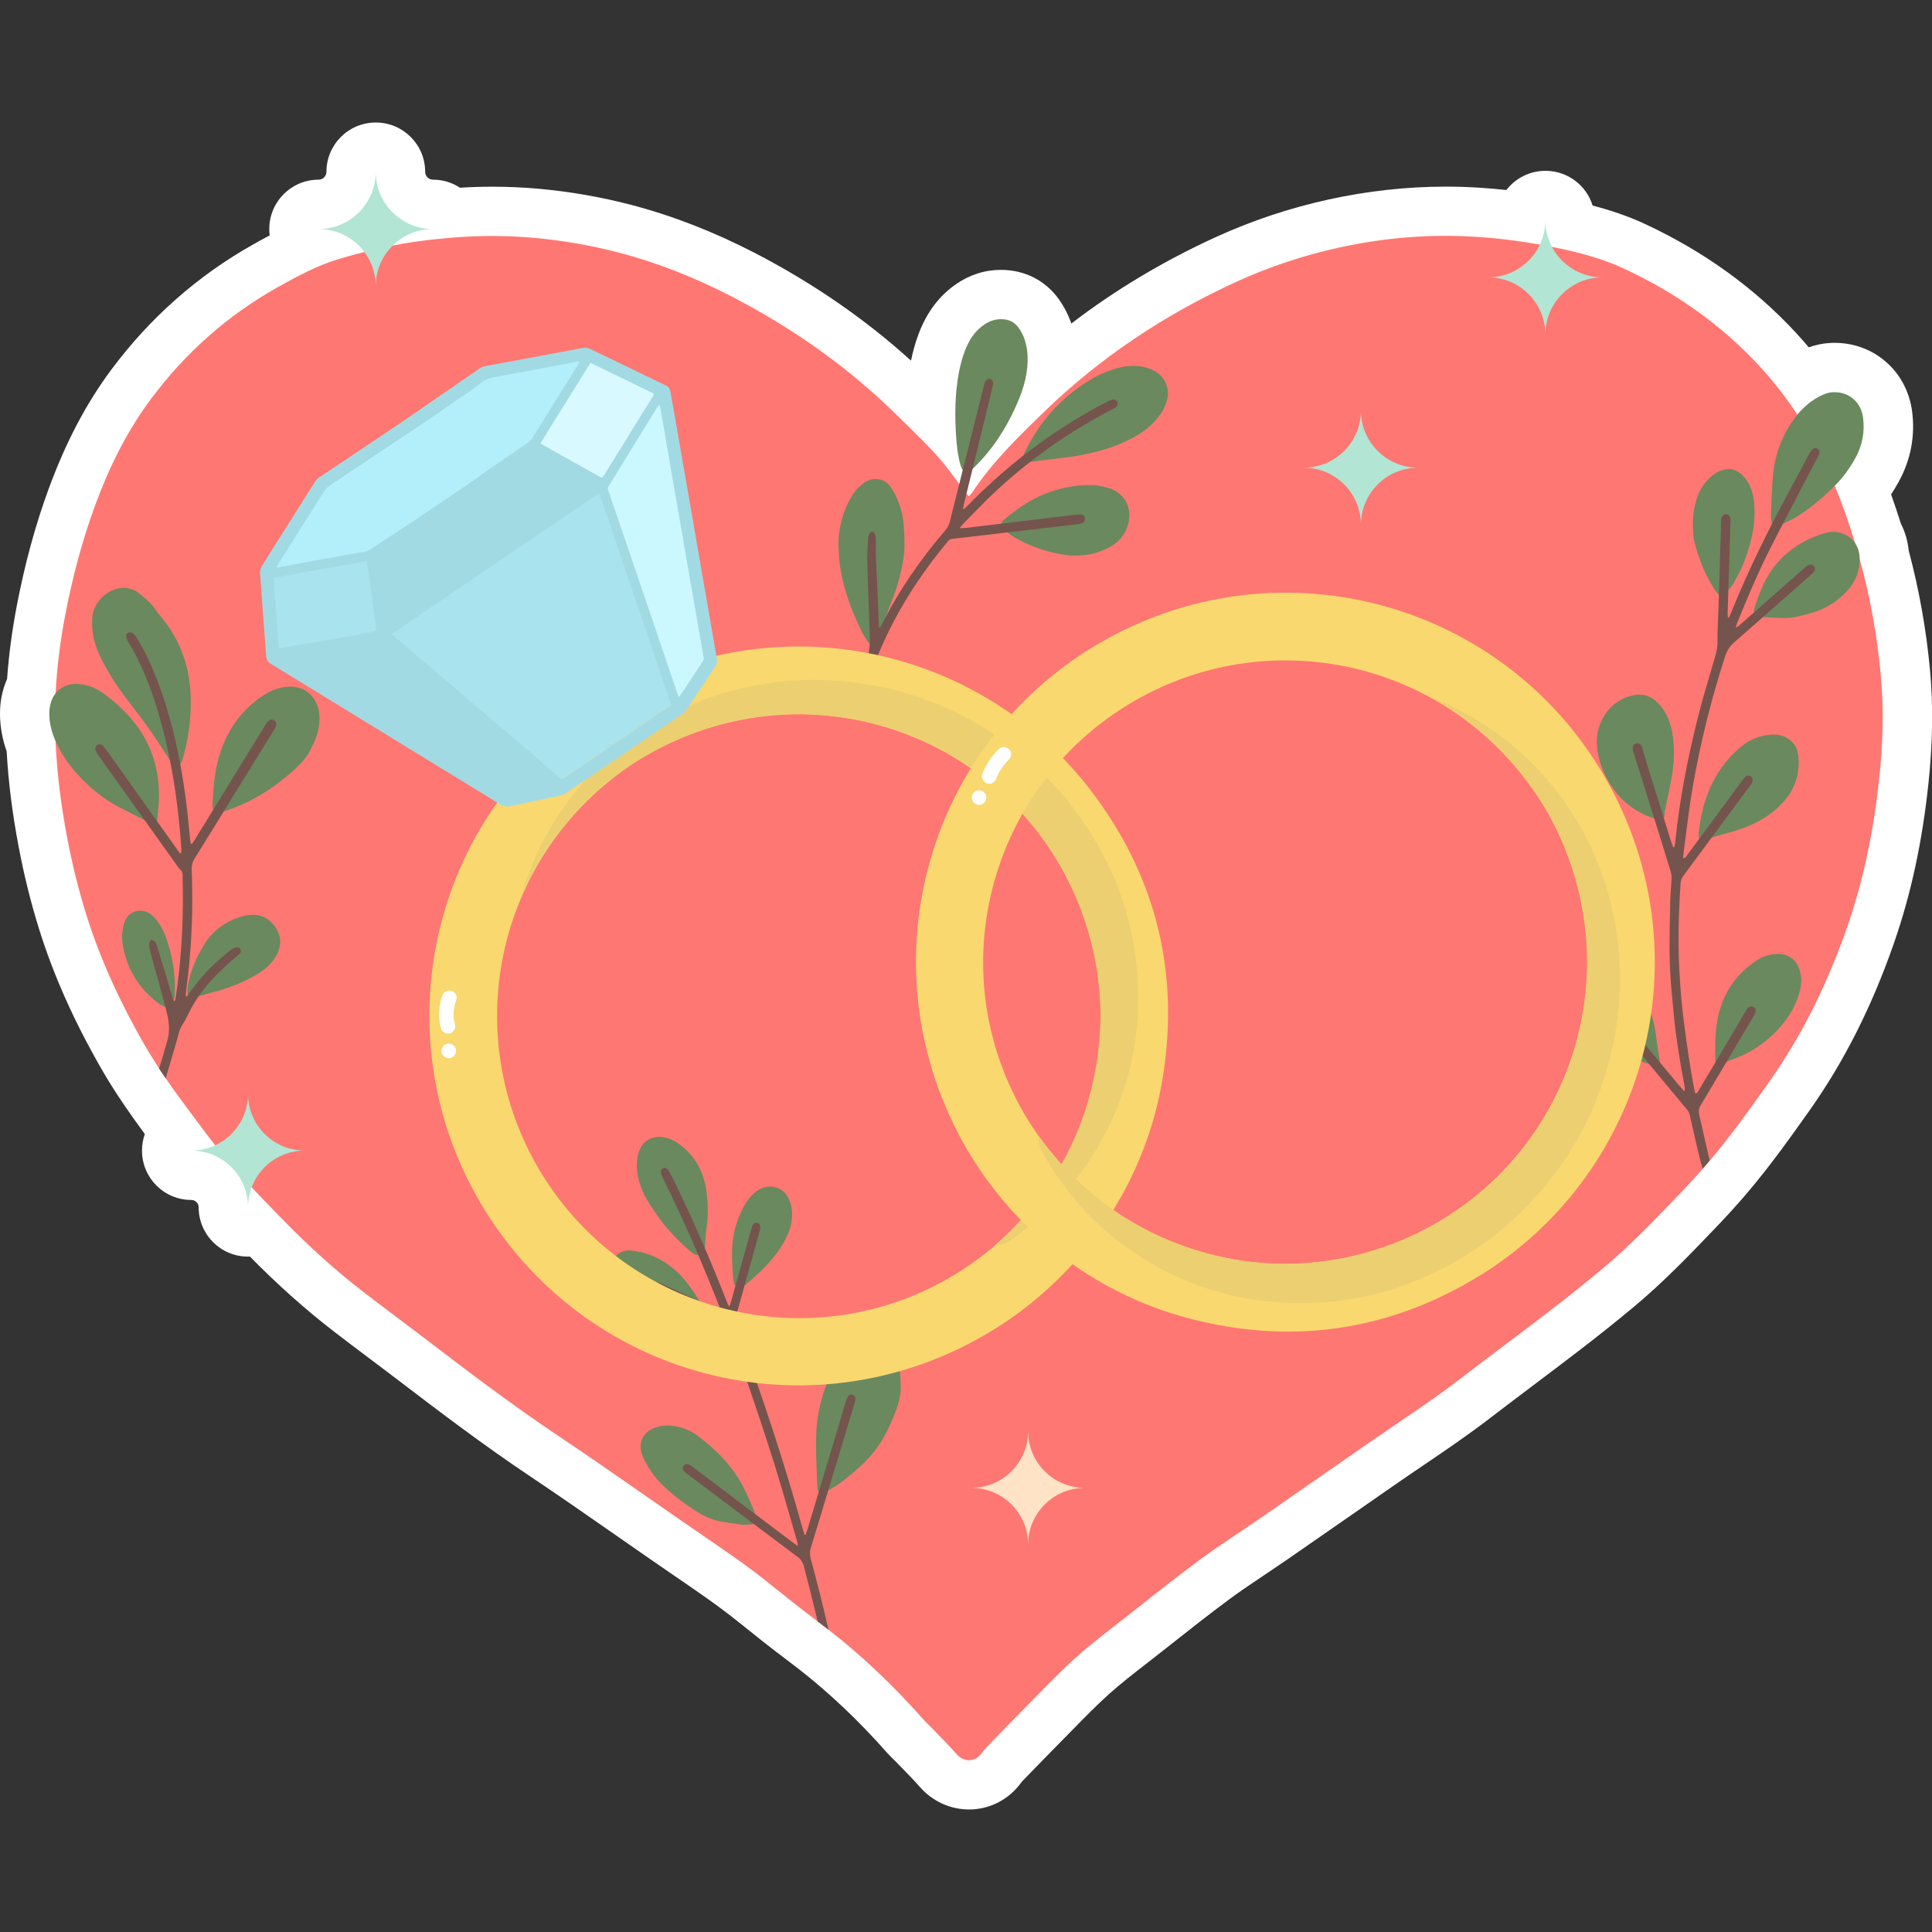 <svg id="Слой_1" enable-background="new 0 0 500 500" height="512" viewBox="0 0 500 500" width="512" xmlns="http://www.w3.org/2000/svg"><rect x="0" y="0" width="500" height="500" fill="#333333" stroke="none"/><g><path d="m250.78 468.29c-4.83 0-9.46-2.12-12.7-5.81-1.33-1.52-2.81-3.04-4.38-4.65-.63-.65-1.26-1.29-1.88-1.94-.07-.07-.26-.25-.41-.4-.49-.47-1.16-1.11-1.87-1.91-7.2-8.17-14.91-15.48-22.94-21.73-.01-.01-.02-.01-.03-.02-.69-.54-1.43-1.11-2.25-1.72 0 0-.29-.22-.41-.31-4.71-3.54-9.19-7.12-12.95-10.15-4.8-3.87-9.93-7.39-15.36-11.11l-1.54-1.05c-4.73-3.24-9.49-6.56-14.1-9.77-7.46-5.2-15.18-10.57-22.81-15.68-11.77-7.87-23.05-16.41-34.54-25.19-2.37-1.81-4.81-3.65-7.18-5.42-2.93-2.2-5.95-4.47-8.93-6.77-7.4-5.7-14.74-12.25-21.82-19.46-.16.01-.32.01-.48.01h-.03c-7.05 0-12.76-5.71-12.76-12.76 0-1.05-.85-1.9-1.9-1.9-7.05 0-12.76-5.71-12.76-12.76v-.03c0-1.5.26-2.93.73-4.27-1.74-2.36-3.47-4.77-5.15-7.23-.65-.95-1.26-1.86-1.85-2.77-1.61-2.45-3.04-4.78-4.39-7.14-7.02-12.27-12.21-23.92-15.89-35.63-2.15-6.85-3.95-14.05-5.34-21.41-1.66-8.7-2.69-16.86-3.14-24.87-1.11-3.14-1.68-6.31-1.72-9.46-.04-3.18.53-6.19 1.7-8.94.04-.1.08-.2.13-.29.44-6.13 1.27-12.45 2.49-18.83 2.1-11 4.81-20.96 8.29-30.45 4.4-11.99 9.69-22.05 16.17-30.76 10.04-13.5 22.46-24.45 36.92-32.55 1.33-.75 2.69-1.5 4.09-2.24-.07-.53-.1-1.08-.1-1.63v-.03c0-7.05 5.71-12.76 12.76-12.76 1.12 0 2.03-.91 2.03-2.03 0-7.05 5.71-12.76 12.76-12.76h.03c7.05 0 12.76 5.71 12.76 12.76 0 1.12.91 2.03 2.03 2.03 2.58 0 4.98.76 6.98 2.08 2.83-.17 5.65-.26 8.42-.26 3.96 0 7.94.18 11.82.52 8.16.73 16.28 2.14 24.14 4.2 10.58 2.77 21.27 6.92 31.78 12.35 15.04 7.77 28.66 17.15 40.57 27.94.45-2.21 1.08-4.57 1.99-6.98 2.09-5.52 5.33-9.83 9.65-12.8 3.57-2.46 7.49-3.71 11.63-3.71.83 0 1.68.05 2.51.16 5.01.62 9.41 3.21 12.37 7.3 1.43 1.97 2.55 4.12 3.34 6.43 11.34-8.69 23.84-16.17 37.35-22.35 9.31-4.26 19.15-7.54 29.24-9.75 10.08-2.21 20.28-3.33 30.34-3.33 2.95 0 5.94.1 8.89.29 2.22.14 4.48.34 6.77.59 2.33-3.02 5.99-4.97 10.1-4.97h.03c5.73 0 10.59 3.78 12.19 8.99 4.33 1.13 9.03 2.65 13.63 4.8 15.19 7.09 28.31 16.56 39.01 28.15 1.12 1.22 2.22 2.46 3.3 3.74 1.66-.59 3.66-1.07 5.96-1.15.23-.01.46-.01.69-.01 4.73 0 9.13 1.52 12.71 4.41 3.58 2.88 6.02 6.84 7.05 11.45.1.46.17.84.21 1.06l.01.06c.03.19.06.37.09.56.87 6.48-.29 12.68-3.46 18.44-.62 1.12-1.27 2.2-1.96 3.25.9 2.5 1.75 5.03 2.54 7.56 1.1 2.17 1.79 4.54 2.03 7.01 2.71 10.12 4.57 20.62 5.54 31.24.81 8.97.67 18.39-.42 28.81-1.6 15.23-4.53 28.83-8.97 41.57-5.73 16.46-12.9 30.64-21.91 43.36-4.67 6.59-9.97 14.06-15.9 21.04-.57.67-1.1 1.3-1.64 1.91-.13.15-.26.3-.39.45-1.97 2.24-3.62 4.05-5.19 5.68l-1.26 1.32c-6.52 6.81-13.27 13.85-20.92 20.23-4.42 3.69-9 7.35-14 11.19-3.89 2.99-7.85 5.98-11.69 8.87-3.78 2.85-7.69 5.8-11.48 8.71-5.75 4.43-11.7 8.46-17.45 12.36-2.39 1.62-4.86 3.29-7.24 4.95-3.18 2.21-6.35 4.42-9.53 6.62-5.97 4.15-12.14 8.45-18.24 12.66-1.96 1.35-3.93 2.67-5.83 3.95-3.27 2.19-6.37 4.26-9.33 6.45-5.09 3.76-10.22 7.82-15.19 11.74-1.1.86-2.19 1.73-3.29 2.59-1.02.81-2.05 1.61-3.08 2.41-3.49 2.71-6.79 5.28-9.79 7.99-3.15 2.85-6.19 5.95-9.4 9.24-1.15 1.18-2.34 2.4-3.54 3.6-2.88 2.91-5.81 5.93-8.64 8.86 0 0-.55.57-.56.58-.14.14-.52.63-.72.9-3.22 4.13-8 6.48-13.14 6.48z" fill="#fff"/><g><path d="m486.36 201.26c-1.39 13.21-3.97 26.18-8.33 38.71-4.97 14.26-11.5 27.8-20.27 40.17-4.88 6.88-9.77 13.75-15.23 20.19-.49.58-.98 1.15-1.48 1.72-.12.14-.24.28-.37.42-1.57 1.79-3.18 3.57-4.83 5.3-6.81 7.11-13.58 14.27-21.15 20.59-4.46 3.72-9 7.34-13.6 10.88-7.68 5.91-15.48 11.67-23.17 17.58-7.81 6.01-16.1 11.33-24.19 16.94-9.25 6.42-18.48 12.87-27.74 19.27-5.15 3.56-10.45 6.91-15.48 10.62-6.37 4.71-12.56 9.67-18.79 14.57-4.56 3.59-9.23 7.07-13.53 10.96-4.67 4.23-8.99 8.84-13.44 13.32-3.13 3.15-6.21 6.34-9.3 9.54-.59.61-1.12 1.29-1.64 1.96-1.61 2.07-4.46 2.01-6.16.07-2.12-2.42-4.42-4.69-6.65-7.02-.63-.65-1.32-1.24-1.92-1.92-7.52-8.54-15.69-16.36-24.66-23.35-.81-.64-1.63-1.26-2.46-1.88-.12-.09-.25-.18-.36-.28-4.28-3.21-8.47-6.54-12.63-9.9-5.67-4.57-11.69-8.64-17.69-12.75-12.37-8.48-24.58-17.19-37.04-25.53-11.64-7.79-22.78-16.23-33.89-24.72-5.33-4.08-10.75-8.06-16.06-12.16-7.49-5.77-14.49-12.12-21.08-18.89-6.52-6.69-13.09-13.33-18.73-20.81-3.94-5.22-7.92-10.41-11.6-15.8-.58-.85-1.15-1.7-1.72-2.56-1.39-2.12-2.73-4.27-3.99-6.48-6.03-10.54-11.15-21.51-14.79-33.12-2.06-6.55-3.7-13.21-4.98-19.96-1.59-8.34-2.67-16.73-3.04-25.2-.04-.92-.07-1.84-.1-2.76-.08-3.19-.04-6.37.12-9.54.34-6.75 1.19-13.45 2.46-20.12 1.85-9.69 4.34-19.19 7.73-28.45 3.6-9.81 8.18-19.14 14.43-27.54 8.91-11.98 19.86-21.72 32.92-29.04 5.07-2.84 10.19-5.6 15.78-7.27 4-1.2 8.08-2.19 12.16-3.09 5.57-1.23 11.24-1.93 16.93-2.41 7.11-.59 14.22-.61 21.33.03 7.46.67 14.81 1.94 22.05 3.83 10.15 2.65 19.83 6.53 29.14 11.34 15.9 8.22 30.36 18.41 43.1 31.02 4.38 4.33 8.92 8.51 12.73 13.37 1.52 1.95 2.94 3.98 4.42 5.96.32.43.69.82 1.15 1.37.44-.48.71-.71.9-.99 5.14-7.84 11.82-14.3 18.49-20.77 14.61-14.18 31.31-25.26 49.78-33.72 8.56-3.92 17.46-6.87 26.66-8.89 11.76-2.58 23.65-3.55 35.67-2.77 6.5.42 12.95 1.31 19.35 2.58 6.45 1.28 12.82 2.88 18.79 5.67 13.26 6.19 25.05 14.43 35.03 25.24 3.64 3.94 6.88 8.12 9.76 12.51 1.87 2.85 3.6 5.79 5.18 8.81.18.34.35.68.53 1.02 1.43 2.79 2.75 5.65 3.96 8.56.46 1.1.9 2.21 1.33 3.33 1.46 3.81 2.78 7.66 3.95 11.54.41 1.35.8 2.69 1.17 4.05 2.73 9.9 4.55 20.01 5.49 30.32.81 8.79.53 17.56-.4 26.33z" fill="#ff7772"/><g><g fill="#6a895e"><path d="m233.13 359.63c-.15 1.99-.64 3.88-1.37 5.72-1.58 4.01-3.37 7.91-6.26 11.19-.87.99-1.75 1.98-2.74 2.84-2.64 2.3-5.22 4.68-8.38 6.3-.28.14-.5.43-.71.69-.63.75-1.47.66-1.84-.26-.18-.45-.3-.95-.32-1.43-.13-3.12-.24-6.24-.32-9.37-.03-1.05.01-2.11.02-3.16.05-4.68.94-9.21 2.57-13.59 1.04-2.81 2.34-5.48 4.29-7.79 1.6-1.9 3.47-3.5 5.95-4.11 2.87-.7 5.56.29 6.94 2.7 1.09 1.89 1.72 3.94 1.96 6.09.17 1.4.15 2.79.21 4.18z"/><path d="m192.31 394.62c-2.07-.31-3.98-.54-5.86-.89-2.32-.43-4.44-1.42-6.41-2.7-3.29-2.14-6.43-4.47-9.16-7.31-1.63-1.69-2.95-3.62-4.04-5.69-.36-.69-.65-1.45-.85-2.2-.67-2.47.38-4.82 2.66-5.98 2.23-1.14 4.58-1.11 6.94-.58 2.01.45 3.83 1.4 5.44 2.65 4.68 3.64 8.79 7.8 11.48 13.17.95 1.88 1.75 3.83 2.6 5.76.12.27.21.58.19.87-.03.44.08.77.31 1.15.43.73.08 1.47-.77 1.59-.89.12-1.79.12-2.53.16z"/><path d="m182.7 318.78c-.07 1-.19 2.43-.25 3.86-.04.9-.3 1.55-1.23 1.94-.94.4-1.6.06-2.26-.5-3.44-2.95-6.6-6.16-9.14-9.94-1.22-1.81-2.51-3.57-3.39-5.59-1.21-2.77-1.93-5.63-1.5-8.67.13-.92.38-1.86.78-2.69 1.13-2.33 3.72-3.42 6.41-2.81 1.5.34 2.83 1.04 4.02 1.97 3.77 2.95 5.91 6.85 6.63 11.55.53 3.49.58 6.97-.07 10.88z"/><path d="m204.98 314.88c-.16 2.6-1.01 4.6-2.08 6.52-1.49 2.69-3.44 5.03-5.62 7.18-1.42 1.4-2.95 2.68-4.44 4.01-.17.15-.35.29-.54.41-.98.62-2.01.26-2.32-.84-.15-.54-.25-1.11-.28-1.67-.11-2.37-.32-4.74-.24-7.1.15-4.32 1.33-8.38 3.6-12.09.81-1.33 1.85-2.46 3.17-3.32 2.42-1.58 6.37-1.21 7.96 2.4.69 1.55.85 3.19.79 4.5z"/><path d="m176.51 339.31c-3.84-.36-7.58-1.16-11.2-2.51-1.97-.74-3.72-1.81-5.07-3.46-1.15-1.41-1.79-3.04-1.9-4.86-.17-3.02 2.14-5.14 4.9-4.85 4.43.45 8.23 2.22 11.56 5.13 2.53 2.21 4.32 5 6.15 7.76.14.22.26.46.34.71.25.77.03 1.36-.72 1.64-.73.27-1.5.45-2.27.54-.58.07-1.19-.06-1.79-.1z"/></g><path d="m209.83 400.61c-.31.99-.26 1.9.01 2.88 1.64 6.07 3.18 12.16 4.59 18.29-.81-.64-1.63-1.26-2.46-1.88-.12-.09-.25-.18-.36-.28-1.12-4.73-2.31-9.45-3.53-14.15-.29-1.11-.79-1.9-1.74-2.61-3.76-2.81-7.52-5.63-11.27-8.45-4.92-3.7-9.83-7.41-14.75-11.12-.93-.7-1.88-1.39-2.82-2.09-.83-.63-1.04-1.33-.57-1.9s1.16-.54 2 .09c5.46 4.12 10.93 8.24 16.39 12.36 3.32 2.51 6.65 5.01 9.97 7.52.32.24.66.46 1.21.85-.09-.58-.11-.9-.2-1.2-1.98-6.76-3.87-13.55-5.97-20.27-2.3-7.34-4.75-14.62-7.24-21.9-1.55-4.53-3.3-8.99-4.91-13.5-.31-.88-.99-1.16-1.71-1.5-2.03-.94-4.06-1.87-6.08-2.81-3.31-1.53-6.62-3.06-9.93-4.59-.27-.13-.55-.25-.81-.41-.63-.4-.82-.99-.54-1.53.26-.49.8-.66 1.49-.44.21.07.42.18.62.27 3.31 1.53 6.62 3.05 9.93 4.58 1.31.61 2.62 1.21 3.93 1.81.39.18.8.32 1.2.48.07-.06.13-.12.2-.18-.21-.54-.41-1.09-.63-1.63-1.67-4.22-3.39-8.41-5.17-12.58-2.75-6.44-5.64-12.81-8.75-19.08-.28-.57-.56-1.15-.79-1.75-.26-.68-.09-1.23.38-1.5.52-.29 1.1-.12 1.51.57.62 1.07 1.19 2.18 1.74 3.3 2.68 5.53 5.22 11.11 7.65 16.76 2.03 4.71 3.97 9.46 5.83 14.24.09.24.23.45.47.91.18-.49.32-.77.4-1.06.4-1.44.81-2.88 1.21-4.33 1.35-4.84 2.7-9.67 4.05-14.51.11-.4.22-.8.4-1.17.23-.5.66-.72 1.2-.63.48.09.78.5.76 1.11-.02.45-.11.9-.23 1.33-1.28 4.61-2.56 9.23-3.84 13.84-.76 2.72-1.51 5.44-2.27 8.16-.2.71-.2 1.37.07 2.09 5.39 14.21 10.2 28.61 14.54 43.17.95 3.18 1.84 6.37 2.75 9.56.15.5.3.99.45 1.49l.24.03c.14-.36.29-.72.41-1.09 1.01-3.34 2.01-6.68 3.02-10.03 1.43-4.74 2.86-9.48 4.28-14.23.89-2.96 1.76-5.93 2.65-8.88.16-.54.36-1.07.62-1.57s.74-.62 1.27-.44c.5.17.7.56.69 1.05-.01.3-.08.6-.17.88-2.29 7.59-4.58 15.18-6.87 22.77-.47 1.57-.95 3.14-1.42 4.71-1.06 3.41-2.05 6.82-3.1 10.19z" fill="#75544d"/></g><g><g fill="#6a895e"><path d="m482.15 107.99c.51 3.75-.17 7.28-1.99 10.58-1.44 2.61-3.18 5.01-5.29 7.11-3.11 3.1-6.41 5.99-10.22 8.23-.94.55-1.92 1.07-2.92 1.51-.58.26-1.23.4-1.87.48-.86.11-1.31-.24-1.45-1.09-.1-.6-.11-1.22-.09-1.82.14-3.08.24-6.17.47-9.25.41-5.5 2.13-10.57 5.35-15.08 1.76-2.48 3.9-4.57 6.62-6.01 1.15-.61 2.35-1.1 3.69-1.15 3.78-.12 6.77 2.19 7.6 5.88.03.21.06.41.1.61z"/><path d="m432.8 189.77c.69 3.97.46 7.94-.25 11.87-.5 2.75-1.13 5.48-1.69 8.23-.06.31-.06.64-.08.96-.04.88-.4 1.26-1.27 1.27-.4 0-.81-.09-1.19-.21-5.19-1.63-9.16-4.79-11.92-9.47-1.19-2.01-2.1-4.14-2.64-6.4-.68-2.89-.77-5.87.35-8.65 1.58-3.91 4.47-6.55 8.67-7.46 2.34-.51 4.44.23 6.15 1.88 1.96 1.89 3.02 4.29 3.66 6.9.1.35.15.72.21 1.08z"/><path d="m465.4 195.58c.44 4.32-.66 8.19-3.49 11.53-3 3.54-6.87 5.82-11.18 7.35-2.56.9-5.22 1.53-7.83 2.31-.41.12-.81.33-1.14.6-.93.74-1.82.47-2.08-.68-.09-.39-.12-.81-.08-1.21.69-5.8 2.21-11.32 5.53-16.22 1.58-2.34 3.47-4.4 5.67-6.17 2.29-1.85 4.91-2.83 7.84-2.98 2.1-.11 3.92.57 5.36 2.14.78.84 1.05 1.56 1.4 3.33z"/><path d="m464.52 159.71c-2.81.46-5.6.1-8.4-.02-.39-.02-.8-.17-1.14-.35-1.04-.57-1.3-1.08-.9-2.2.72-2.02 1.41-4.08 2.34-6.01 3.28-6.8 8.74-11.03 15.9-13.17 1.43-.43 2.89-.44 4.32.04 2.87.96 4.59 3.4 4.64 6.47.05 3.11-.96 5.82-2.99 8.15-2.84 3.26-6.41 5.3-10.58 6.34-1.06.27-2.13.5-3.19.75z"/><path d="m466.01 252.22c.28 1.23.16 2.51-.12 3.79-.41 1.92-1.14 3.73-2.1 5.44-2.18 3.86-5.17 6.94-8.83 9.42-2.35 1.58-4.88 2.73-7.53 3.66-.55.19-.99.42-1.38.91-.7.88-1.66.63-1.99-.47-.08-.27-.15-.56-.15-.84-.09-4.43-.06-8.86 1.28-13.15 1.59-5.11 4.64-9.16 9.05-12.18 1.43-.98 2.99-1.64 4.72-1.85 3.81-.49 6.38 1.41 7.05 5.27z"/><path d="m438.38 139.65c-.46-3.59-.4-7.21.78-10.75.71-2.12 1.89-3.96 3.55-5.45.68-.61 1.48-1.17 2.32-1.53 2.94-1.24 5.26-.14 6.96 2.31 1.26 1.83 1.83 3.94 2 6.18.44 5.65-.94 10.96-3.07 16.11-.66 1.6-1.56 3.11-2.41 4.63-.58 1.05-1.49 1.8-2.43 2.52-.59.45-1.09.42-1.62-.11-.2-.2-.36-.44-.52-.67-2.64-4.05-4.44-8.45-5.56-13.24z"/><path d="m410.35 262.78c-.65-2.44-.32-4.81.75-7.09.51-1.08 1.19-2.03 2.14-2.77 2.51-1.98 6.13-1.85 8.9.34 1.19.94 2.14 2.1 2.91 3.41 1.21 2.05 1.82 4.32 2.53 6.57.98 3.09 1.1 6.31 1.67 9.46.12.64.22 1.28.31 1.92.05.32.16.69.04.95-.14.34-.44.74-.75.83s-.91-.06-1.05-.3c-.39-.67-1-.74-1.62-.93-2.01-.63-4.06-1.19-6.01-1.98-1.61-.65-3.17-1.48-4.63-2.41-2.91-1.86-4.81-4.45-5.19-8z"/></g><path d="m470.87 117.15c-.02.1-.04.2-.08.3-.1.31-.25.6-.4.89-2.98 5.74-6.01 11.45-8.98 17.2-1.04 2.02-2.08 4.04-3.11 6.06-3.24 6.38-6.04 12.97-8.71 19.6-.13.33-.22.67-.38 1.13.64-.09.94-.5 1.28-.8 1.16-1.02 2.33-2.05 3.49-3.07 3.56-3.14 7.12-6.28 10.69-9.42.85-.75 1.7-1.52 2.56-2.26.27-.23.58-.46.91-.6.49-.2.98-.11 1.31.34.32.43.36.92.06 1.37-.2.3-.48.54-.76.78-4.16 3.68-8.32 7.36-12.49 11.03-2.45 2.16-4.9 4.31-7.36 6.46-1.17 1.02-1.94 2.16-2.43 3.66-3.6 11.12-6.43 22.42-8.41 33.93-.98 5.68-1.6 11.42-2.38 17.14-.05.39-.04.78-.07 1.22.63-.01.76-.45.98-.75 1.07-1.44 2.14-2.88 3.2-4.32 2.34-3.16 4.68-6.33 7.02-9.5 1.38-1.86 2.74-3.74 4.12-5.6.21-.29.43-.59.7-.83.5-.44 1.13-.47 1.55-.11.46.39.51.91.31 1.44-.09.26-.28.5-.45.72-3.34 4.52-6.68 9.03-10.02 13.55-2.46 3.32-4.92 6.65-7.39 9.97-.41.55-.63 1.11-.68 1.78-.51 7.46-.74 14.93-.35 22.4.23 4.5.6 8.99 1.17 13.47.75 5.84 1.57 11.68 2.68 17.46.07.39.18.78.27 1.17.62.02.71-.45.9-.77 1.47-2.45 2.93-4.9 4.38-7.35 1.12-1.88 2.24-3.76 3.35-5.64 1.48-2.48 2.93-4.97 4.4-7.45.17-.28.33-.57.54-.81.43-.47 1.07-.58 1.55-.32.49.26.69.84.46 1.49-.14.38-.36.73-.57 1.07-2.28 3.84-4.56 7.68-6.84 11.53-2.25 3.77-4.49 7.55-6.75 11.32-.5.84-.59 1.59-.37 2.53.85 3.56 1.57 7.14 2.44 10.69.09.35.18.71.28 1.06-.49.58-.98 1.15-1.48 1.72-.12.14-.24.28-.37.42-.66-2.25-1.2-4.53-1.73-6.81-.57-2.41-1.06-4.84-1.65-7.25-.13-.52-.49-1.02-.84-1.45-3.21-3.87-6.43-7.74-9.66-11.6-1.95-2.35-3.91-4.69-5.87-7.04-.94-1.12-1.88-2.25-2.81-3.37-.18-.22-.36-.44-.48-.7-.31-.62-.21-1.22.23-1.54.46-.34 1.08-.32 1.57.11.33.29.62.65.9.99 3.1 3.72 6.19 7.43 9.28 11.15 1.54 1.84 3.07 3.69 4.6 5.53.51.62 1.05 1.21 1.73 1.99.07-.44.14-.65.12-.85-.04-.4-.13-.8-.2-1.2-1.15-6.11-2.15-12.25-2.72-18.44-.4-4.33-.86-8.65-.98-12.99-.15-5.11.02-10.23.11-15.35.04-2.07.26-4.13.35-6.2.03-.56-.01-1.15-.17-1.67-1.06-3.54-2.16-7.07-3.26-10.6-.34-1.11-.69-2.22-1.04-3.33-1.26-4.05-2.53-8.09-3.8-12.14-.52-1.67-1.05-3.33-1.57-5-.08-.27-.17-.55-.2-.83-.09-.8.27-1.36.94-1.47.66-.11 1.26.27 1.47.98.48 1.64.92 3.28 1.42 4.91 1.11 3.57 2.24 7.13 3.36 10.69.27.87.54 1.74.81 2.61.58 1.88 1.16 3.76 1.75 5.65.21.68.47 1.35.71 2.02.1-.01.2-.02.3-.03.08-.45.2-.9.25-1.36 1.1-10.98 3.23-21.78 5.92-32.47 1.26-5 2.79-9.94 4.23-14.89.42-1.44.81-2.84.78-4.39-.05-2.8.15-5.6.24-8.4.04-1.28.08-2.56.12-3.84.17-5.55.34-11.09.51-16.64.02-.61.02-1.22.03-1.83 0-.2-.01-.41.01-.61.07-1.15.54-1.74 1.34-1.68.76.05 1.15.6 1.12 1.73-.1 3.45-.22 6.9-.33 10.35-.08 2.47-.16 4.95-.23 7.42-.07 2.07-.13 4.14-.19 6.22-.01.31.05.63.08.95.08.01.16.02.25.03.15-.32.32-.63.45-.96 3.22-7.97 6.84-15.74 10.75-23.37 1.5-2.93 3.03-5.84 4.61-8.73 1.63-3 3.21-6.02 4.83-9.03.27-.5.59-.97.97-1.39.34-.36.8-.47 1.26-.23.03.01.05.03.08.04.44.28.54.62.48 1.01z" fill="#75544d"/></g><g><g fill="#6a895e"><path d="m35.21 152.94c2.05 1.62 3.88 3.01 5.14 4.98.22.34.45.68.72.99 5.14 5.85 7.82 12.72 8.24 20.43.3 5.55-.38 11.03-1.84 16.4-.05.2-.13.39-.18.59-.32 1.57-1.2 2.34-3 .75-.24-.21-.41-.51-.59-.78-1.66-2.49-3.25-5.01-4.97-7.45-1.82-2.57-3.73-5.07-5.65-7.57-2.76-3.57-5.21-7.34-7.17-11.41-1.53-3.16-2.26-6.46-2.05-9.98.26-4.37 4.66-8.22 8.98-7.71.9.12 1.76.56 2.37.76z"/><path d="m26.48 179.23c9.22 6.59 14.79 15.2 14.66 26.9-.02 1.8-.23 3.59-.37 5.38-.02.32-.08.66-.2.96-.29.74-.89.93-1.58.58-2.8-1.42-5.63-2.81-8.41-4.28-3.99-2.1-7.38-4.97-10.42-8.27-2.35-2.55-4.27-5.38-5.7-8.53-1.03-2.26-1.67-4.61-1.7-7.11-.02-1.32.18-2.62.69-3.84 1.12-2.66 3.68-4.19 6.7-4 2.3.13 4.39.91 6.33 2.21z"/><path d="m80.03 194.71c-1.02 1.68-2.35 3.07-3.76 4.37-5.46 5.03-11.64 8.83-18.75 11.06-.16.05-.31.11-.46.17-1.18.45-1.9.05-2.01-1.23-.07-.89-.01-1.8.04-2.69.23-4.01.68-7.99 1.98-11.82 2.1-6.2 5.77-11.23 11.35-14.77 1.78-1.13 3.71-1.87 5.84-2.06 5.37-.48 7.99 3.37 8.37 7.05.23 2.2-.18 4.33-.95 6.38-.46 1.21-1.09 2.36-1.65 3.54z"/><path d="m52.91 244.35c1.55-2.62 4.53-5.42 8.65-6.87.99-.35 2.05-.59 3.1-.69 2.93-.29 5.19.97 6.75 3.38 1.57 2.44 1.39 4.98-.06 7.42-1.27 2.13-3.16 3.63-5.28 4.83-3.47 1.97-7.16 3.38-11.01 4.39-1.3.34-2.6.71-3.9 1.06-.35.1-.71.2-1.07.24-1 .09-1.57-.4-1.59-1.4-.01-.49.05-.98.13-1.46.54-3.52 1.77-6.79 4.28-10.9z"/><path d="m41.38 259.93c-5.19-3.78-8.32-8.73-9.54-14.9-.4-2-.3-3.99.24-5.95.65-2.39 2.64-3.71 4.99-3.33 1.14.18 2.03.83 2.81 1.64 1.5 1.57 2.47 3.46 3.17 5.48 1.65 4.76 2.45 9.65 2.17 14.71-.07 1.18-.64 1.99-1.3 2.81-.33.41-.8.41-1.23.22-.49-.21-.94-.49-1.31-.68z"/></g><path d="m71.45 187.86c-.14.42-.39.81-.63 1.19-4.31 6.99-8.61 13.98-12.93 20.97-2.52 4.09-5.05 8.17-7.58 12.26-.52.84-.74 1.66-.7 2.65.36 9.5.08 18.99-1.06 28.44-.14 1.14-.29 2.27-.43 3.41-.05.39-.06.78.11 1.24.14-.18.27-.36.41-.54.68-.92 1.37-1.83 2.06-2.74 2.59-3.36 5.65-6.24 8.98-8.85.32-.25.68-.46 1.05-.62.52-.22 1.05-.22 1.44.28.3.39.19.96-.28 1.43-.23.23-.51.41-.76.62-3.62 3.06-7.02 6.31-9.7 10.19-.69 1-1.34 2.04-1.93 3.13-.74 1.37-1.32 2.84-2.19 4.11-.97 1.41-1.19 3.01-1.64 4.57-.91 3.14-1.85 6.27-2.78 9.41-.01.02-.01.04-.02.06-.58-.85-1.15-1.7-1.72-2.56.21-.6.41-1.2.6-1.81.55-1.8 1.04-3.62 1.56-5.43.66-2.31.47-4.65-.08-6.92-.14-.56-.28-1.13-.42-1.69-.77-3.01-1.62-5.99-2.44-8.99-.52-1.89-1.08-3.78-1.56-5.68-.16-.62-.19-1.29-.15-1.94.02-.31.32-.6.5-.91.33.19.77.31.97.6.3.42.47.95.62 1.45 1.37 4.5 2.72 9.01 4.08 13.52.02.05.04.1.07.15.06.09.17.18.35.29.08-.41.18-.81.25-1.22 1.19-7.86 1.73-15.78 1.82-23.73.03-2.58-.05-5.16-.07-7.73 0-.56-.09-1.03-.59-1.4-.29-.21-.49-.55-.7-.84-2.85-3.99-5.7-7.99-8.54-11.98-3.81-5.33-7.61-10.67-11.41-16.01-.4-.56-.82-1.13-1.15-1.74-.37-.67-.23-1.29.27-1.65.5-.35 1.17-.28 1.64.29.65.79 1.23 1.63 1.82 2.46 3.99 5.61 7.99 11.22 11.98 16.82 1.7 2.39 3.4 4.79 5.11 7.18.3.42.62.83.93 1.25.09-.02.18-.04.27-.06.02-.33.07-.66.05-.99-.51-7.78-1.44-15.49-2.96-23.11-.74-3.73-1.63-7.44-2.68-11.12-1.68-5.92-3.8-11.67-6.73-17.1-.45-.83-.96-1.62-1.42-2.44-.2-.35-.4-.72-.49-1.12-.11-.47.04-.96.51-1.14.33-.12.87-.14 1.13.05.47.36.87.86 1.18 1.38 2.01 3.29 3.63 6.78 5.03 10.37 2.8 7.19 4.74 14.58 6.14 22.1.61 3.29 1.12 6.6 1.55 9.93.41 3.21.67 6.43 1.01 9.65.04.35.1.71.15 1.06.1.03.21.05.31.08.23-.32.47-.63.68-.96 1.61-2.61 3.21-5.22 4.82-7.83 4.53-7.36 9.05-14.72 13.59-22.08.23-.38.51-.75.84-1.03.46-.38 1-.33 1.48.02.44.37.55.86.38 1.35z" fill="#75544d"/></g><g><g fill="#6a895e"><path d="m302.26 102.32c-.34 2.6-1.53 4.48-2.99 6.22-1.76 2.08-3.94 3.63-6.34 4.89-4.52 2.37-9.39 3.7-14.38 4.56-3.15.54-6.36.82-9.53 1.22-.83.11-1.66.27-2.5.34-1.63.15-2.21-.61-1.53-2.06 3.04-6.5 7.35-12.01 13.05-16.39 3.3-2.53 6.83-4.64 10.88-5.76 2.52-.69 5.06-.93 7.6-.24 2.91.78 5.01 2.49 5.65 5.59.11.6.07 1.26.09 1.63z"/><path d="m233.98 143.4c-.55 3.78-1.39 7.49-2.78 11.06-.9 2.32-1.78 4.64-2.64 6.98-.34.94-.65 1.9-.88 2.87-.22.89-.81 1.47-1.45 2.01-.59.49-1.33.28-1.82-.49-.5-.78-.99-1.56-1.39-2.39-2.81-5.72-5.04-11.63-5.76-18.01-.29-2.59-.41-5.2-.04-7.8.49-3.41 1.57-6.63 3.42-9.56.82-1.3 1.89-2.37 3.17-3.25 2.1-1.43 5.17-1.11 6.77 1.32 1.66 2.53 2.67 5.28 3.12 8.26.34 2.24.51 6.87.28 9z"/><path d="m247.51 100.94c.37-3.44.95-6.83 2.18-10.08 1.03-2.71 2.5-5.12 4.95-6.8 1.61-1.11 3.34-1.64 5.33-1.4 1.56.19 2.73.91 3.61 2.13 1.48 2.04 2.16 4.36 2.33 6.85.29 4.4-.84 8.52-2.55 12.5-2.18 5.07-4.96 9.81-8.58 14-.86 1-1.78 1.96-2.72 2.89-1.69 1.68-2.91 1.44-3.53-.83-.48-1.77-.78-3.61-.94-5.44-.41-4.6-.5-9.21-.08-13.82z"/><path d="m283.78 125.59c1.24.3 2.52.48 3.71.91 3.55 1.28 5.42 4.91 4.6 8.61-.68 3.07-2.45 5.24-5.22 6.65-3.98 2.03-8.15 2.45-12.5 1.65-3.94-.73-7.65-2.07-11.16-3.96-1.19-.64-2.29-1.47-3.33-2.33-1.07-.88-1.07-1.74-.03-2.62 3.9-3.33 8.13-6.1 13.12-7.58 3.52-1.05 7.09-1.6 10.81-1.33z"/></g><path d="m249.46 131.76c.28-.26.57-.5.83-.77 5.66-5.82 11.76-11.15 18.33-15.94 5.75-4.19 11.77-7.95 18.11-11.18.32-.16.65-.33.99-.42.65-.17 1.22.07 1.44.56.23.5.06 1.07-.48 1.47-.22.17-.48.29-.73.42-11.03 5.66-21.08 12.72-30.16 21.15-2.97 2.75-5.74 5.72-8.59 8.59-.24.24-.43.54-.82 1.03.69-.02 1.11.01 1.53-.04 9.52-1.14 19.03-2.29 28.55-3.43.47-.06.96-.07 1.43 0 .52.08.86.43.89.99.03.57-.19 1.03-.75 1.24-.34.12-.7.19-1.05.23-8.96 1.05-17.92 2.09-26.88 3.14-1.91.22-3.82.47-5.73.65-.56.05-.86.39-1.16.76-1.33 1.66-2.68 3.3-3.96 5-5.18 6.88-9.62 14.21-13.08 22.11-1.53 3.49-2.85 7.07-3.87 10.74-.12.42-.28.84-.48 1.23-.25.49-.7.65-1.22.53-.54-.13-.82-.53-.8-1.06.01-.43.09-.88.22-1.29.8-2.48 1.57-4.97 2.45-7.42.65-1.79.66-3.63.62-5.46-.17-6.29-.47-12.58-.64-18.87-.06-2 .09-4.01.19-6.01.02-.51.13-1.05.33-1.52.12-.28.47-.58.76-.63.19-.03.55.31.67.56.17.39.26.84.27 1.27.03 1.72-.04 3.45.03 5.17.15 3.85.36 7.69.53 11.54.08 1.8.11 3.61.18 5.41.01.3.08.59.15 1.13.29-.42.47-.62.58-.85 4.43-8.93 10.08-17.04 16.55-24.6.53-.62.9-1.29 1.1-2.1 2.2-8.83 4.43-17.66 6.64-26.49.74-2.95 1.47-5.91 2.21-8.87.08-.31.17-.62.31-.91.3-.64.8-.91 1.33-.74.51.16.82.69.71 1.37-.11.67-.27 1.34-.43 2-1.34 5.53-2.69 11.07-4.04 16.6-1.02 4.17-2.06 8.33-3.08 12.5-.09.36-.13.73-.2 1.1.05.03.13.07.22.11z" fill="#75544d"/></g><path d="m64.19 312.45c0-8.11-6.57-14.68-14.68-14.68 8.1 0 14.68-6.57 14.68-14.68 0 8.1 6.57 14.68 14.68 14.68-8.11.01-14.68 6.58-14.68 14.68z" fill="#b2e5d4"/><path d="m266.07 399.74c0-8.11-6.57-14.68-14.68-14.68 8.11 0 14.68-6.57 14.68-14.68 0 8.1 6.57 14.68 14.68 14.68-8.11 0-14.68 6.57-14.68 14.68z" fill="#ffe3c6"/><g fill="#b2e5d4"><path d="m399.94 86.58c0-8.18-6.63-14.8-14.8-14.8 8.18 0 14.8-6.63 14.8-14.8 0 8.18 6.63 14.8 14.8 14.8-8.17 0-14.8 6.62-14.8 14.8z"/><path d="m97.24 74.07c0-8.18-6.63-14.8-14.8-14.8 8.18 0 14.8-6.63 14.8-14.8 0 8.18 6.63 14.8 14.8 14.8-8.17 0-14.8 6.63-14.8 14.8z"/><path d="m352.21 135.84c0-8.18-6.63-14.8-14.8-14.8 8.18 0 14.8-6.63 14.8-14.8 0 8.18 6.63 14.8 14.8 14.8-8.17 0-14.8 6.62-14.8 14.8z"/></g><g><g><path d="m260.99 341.63c-44.25 30.19-103.33 18.73-133.08-24.7-29.51-43.09-19.15-101.58 23.34-131.81 43.35-30.84 102.13-20.29 132.48 21.35 15.79 21.66 21.47 45.95 17.19 72.39-4.06 25.17-18.32 47.86-39.93 62.77zm-118.84-34.83c24.01 35.36 72.38 45.31 108.34 20.87 36.44-24.77 44.75-73.32 20.77-108.6-23.68-34.84-71.41-45.38-108.4-20.81-36.51 25.24-44.43 73.59-20.71 108.54z" fill="#f8d86f"/><path d="m257.62 322.16c13.33-11.78 21.97-26.25 25.55-43.64 2.97-14.43 1.88-28.62-3.19-42.45-10.25-27.98-35.25-47.44-64.39-50.75-16.87-1.92-32.77 1.32-47.54 9.71-14.77 8.38-25.54 20.49-32.77 35.86.01-.1 0-.21.02-.31s.06-.2.09-.31c2.13-6.86 5.17-13.29 9.11-19.29 3.51-5.34 7.64-10.17 12.36-14.47 3.59-3.27 7.47-6.17 11.61-8.72 6.55-4.04 13.55-7.03 20.97-9.03 9.4-2.53 18.96-3.37 28.65-2.46 18.02 1.69 33.92 8.45 47.7 20.16 4.27 3.63 8.12 7.68 11.55 12.12 10.34 13.38 16.2 28.47 17.12 45.38.85 15.79-2.86 30.48-11.04 44.02-3.06 5.05-6.65 9.71-10.87 13.85-2.62 2.57-5.35 5.03-8.34 7.19-.86.62-1.7 1.29-2.58 1.88-1.05.7-2.23 1.11-3.49 1.31-.1.02-.21.03-.32.03-.03-.01-.08-.04-.2-.08z" fill="#eccf71"/><path d="m103.52 109.55c6.84-4.71 13.69-9.42 20.52-14.14.49-.34 1.01-.56 1.6-.66 7.2-1.34 14.4-2.69 21.59-4.03 1.2-.23 2.41-.45 3.61-.68.62-.12 1.19-.08 1.78.21 6.14 2.97 12.28 5.93 18.42 8.88.43.21.86.43 1.29.64.65.31 1.03.81 1.16 1.52.35 1.99.72 3.98 1.07 5.98 1.22 7.03 2.44 14.06 3.66 21.1 1.22 7.03 2.44 14.07 3.66 21.1 1.12 6.46 2.24 12.91 3.36 19.37.08.47.14.95.25 1.42.2.9-.03 1.7-.52 2.43-2.43 3.69-4.88 7.37-7.34 11.04-.29.43-.68.83-1.11 1.12-10.02 6.82-20.04 13.63-30.08 20.41-.49.33-1.1.55-1.68.68-4.21.92-8.44 1.8-12.66 2.69-.95.2-1.82.07-2.67-.46-9.26-5.69-18.53-11.36-27.79-17.04-7.42-4.55-14.85-9.11-22.27-13.66-2.86-1.75-5.72-3.51-8.59-5.25-1.73-1.06-1.81-1.19-1.96-3.23-.48-6.53-.96-13.07-1.44-19.6-.04-.5-.12-1.02-.06-1.51.06-.48.21-1 .46-1.41 1.49-2.43 3.03-4.83 4.55-7.24 3.03-4.8 6.06-9.59 9.08-14.39.33-.53.72-.97 1.24-1.32 6.98-4.67 13.92-9.32 20.87-13.97zm69.95 73.11c-.17-1.01-18.27-54.01-18.63-54.53-.2.12-.41.23-.6.36-9.2 6.22-18.4 12.44-27.59 18.67-3.06 2.08-6.11 4.18-9.17 6.26-5.02 3.42-10.04 6.83-15.06 10.25-.25.17-.49.36-.81.59 14.69 12.53 29.27 24.96 43.85 37.41 9.4-6.38 18.71-12.7 28.01-19.01zm-101.64-35.99c.41-.04.64-.06.88-.1 1.21-.21 2.41-.44 3.61-.66 6.03-1.09 12.05-2.18 18.08-3.26.51-.09.96-.25 1.4-.54 6.63-4.4 13.28-8.78 19.9-13.2 3.16-2.12 6.27-4.32 9.4-6.49 1.25-.86 2.49-1.74 3.73-2.61 2.58-1.79 5.17-3.58 7.74-5.38.34-.24.66-.55.88-.9 3.92-6.27 7.83-12.56 11.74-18.84.14-.22.25-.45.44-.81-.87.16-1.6.29-2.33.43-6.7 1.25-13.4 2.51-20.1 3.75-.67.12-1.25.37-1.82.76-5.97 4.15-11.93 8.3-17.92 12.42-2.15 1.48-4.34 2.89-6.51 4.34-5.25 3.51-10.49 7.02-15.74 10.52-.45.3-.81.66-1.1 1.13-3.33 5.3-6.68 10.58-10.02 15.87-.72 1.12-1.44 2.27-2.26 3.57zm98.76-41.52c-.33.52-.56.86-.77 1.22-1.29 2.08-2.57 4.17-3.86 6.25-2.73 4.42-5.45 8.83-8.19 13.24-.24.39-.25.71-.1 1.12.48 1.36.93 2.72 1.39 4.08 2 5.87 4.01 11.74 6.01 17.61 3.49 10.23 6.97 20.47 10.45 30.7.06.19.17.37.29.64.2-.26.36-.43.49-.62 1.81-2.73 3.61-5.46 5.43-8.19.23-.34.29-.66.21-1.05-.21-1.13-.39-2.26-.59-3.38-1.67-9.6-3.34-19.2-5.01-28.81-1.84-10.6-3.67-21.2-5.51-31.8-.06-.26-.14-.54-.24-1.01zm-99.6 44.67c.44 6.02.86 11.95 1.32 17.95 8.36-1.49 16.6-2.93 24.89-4.43-.8-5.99-1.59-11.86-2.39-17.82-7.97 1.44-15.84 2.86-23.82 4.3zm98.06-47.72c-5.46-2.65-10.81-5.24-16.19-7.85-4.29 6.89-8.53 13.7-12.79 20.56 5.28 2.96 10.45 5.86 15.69 8.8 4.44-7.2 8.84-14.32 13.29-21.51z" fill="#a2dae4"/><path d="m71.56 146.85c.19-.38.29-.62.42-.83 3.53-5.6 7.06-11.19 10.59-16.79.5-.79.97-1.59 1.51-2.35.27-.38.62-.73.99-1 .84-.62 1.71-1.18 2.57-1.76 3.96-2.65 7.92-5.29 11.88-7.93 3.41-2.27 6.84-4.51 10.23-6.81 4.03-2.74 8.02-5.52 12.02-8.3 1.03-.71 2.05-1.43 3.03-2.2.89-.7 1.89-1.03 2.98-1.23 4.44-.81 8.88-1.66 13.32-2.49 2.66-.5 5.33-1 8-1.49.25-.05.51-.05.93-.08-.49.83-.88 1.52-1.3 2.19-1.76 2.82-3.52 5.63-5.28 8.45-1.88 3.02-3.75 6.05-5.63 9.07-.31.5-.71.91-1.21 1.25-2.9 1.98-5.79 3.98-8.68 5.98-.79.54-1.61 1.05-2.38 1.62-5.26 3.9-10.78 7.42-16.18 11.12-2.85 1.96-5.76 3.82-8.65 5.72-1.58 1.04-3.16 2.06-4.73 3.12-.5.34-1.02.55-1.61.66-3.92.7-7.85 1.4-11.77 2.11-3.22.58-6.43 1.18-9.64 1.77-.41.08-.82.12-1.41.2z" fill="#b2effa"/><path d="m101.33 164.11c17.96-12.19 35.77-24.28 53.68-36.44.14.3.28.54.36.8 1.06 3.09 2.11 6.18 3.16 9.28 1.48 4.35 2.95 8.71 4.43 13.06 1.16 3.42 2.33 6.84 3.5 10.26 1.69 4.98 3.38 9.96 5.07 14.94.65 1.91 1.31 3.82 1.96 5.73.08.22.14.45.23.7-9.44 6.41-18.87 12.81-28.35 19.25-7.34-6.26-14.67-12.52-22-18.77s-14.65-12.49-22.04-18.81z" fill="#a9e3ee"/><path d="m70.82 149.55c8.09-1.46 16.05-2.9 24-4.34.3.62 2.4 15.7 2.53 18.05-.26.09-.55.24-.84.29-1.8.34-3.61.66-5.41.98-2.01.36-4.03.7-6.04 1.06-2.83.5-5.65 1-8.48 1.5-1.23.22-2.46.44-3.69.66-.64.12-.75.05-.8-.6-.19-2.6-.38-5.19-.57-7.79-.21-2.91-.43-5.83-.64-8.74-.04-.34-.04-.68-.06-1.07z" fill="#a9e3ee"/><path d="m139.85 114.75c4.32-6.95 8.61-13.84 12.95-20.82.52.24 1.05.47 1.56.72 4.76 2.31 9.51 4.62 14.27 6.93.07.03.15.06.22.1.4.23.44.37.2.77-.97 1.56-1.94 3.11-2.91 4.67-1.49 2.42-2.98 4.84-4.47 7.26-1.24 2.01-2.5 4.01-3.75 6.02-.48.77-.94 1.54-1.41 2.31-.1.16-.19.32-.3.47-.37.5-.45.52-.98.22-1.6-.89-3.2-1.79-4.8-2.69-3.23-1.81-6.45-3.61-9.68-5.42-.27-.16-.54-.33-.9-.54z" fill="#d7f9ff"/><path d="m175.67 180.39c-.18-.48-.32-.81-.44-1.15-1.62-4.75-3.23-9.51-4.84-14.27-1.92-5.64-3.83-11.27-5.75-16.91-1.22-3.57-2.45-7.14-3.67-10.72-1.2-3.52-2.38-7.05-3.59-10.57-.11-.33-.1-.58.09-.89 1.1-1.76 2.18-3.53 3.26-5.29 1.51-2.44 3.01-4.88 4.52-7.33 1.61-2.6 3.21-5.2 4.82-7.8.13-.21.32-.39.62-.73.14.66.26 1.13.34 1.61.56 3.19 1.11 6.39 1.66 9.58.57 3.27 1.12 6.55 1.69 9.82.69 3.98 1.39 7.96 2.08 11.94.66 3.82 1.3 7.65 1.97 11.48.59 3.43 1.21 6.86 1.81 10.29.62 3.59 1.24 7.18 1.87 10.76.06.35-.01.61-.2.89-1.06 1.6-2.1 3.2-3.15 4.8-.86 1.31-1.74 2.61-2.61 3.92-.11.16-.25.3-.48.57z" fill="#cbf7ff"/></g><g><path d="m117.73 265.01c-.08-.29-.15-.59-.22-.88.03.16.06.32.1.48-.19-.98-.26-1.97-.21-2.96-.01.16-.02.32-.03.48.06-.99.25-1.97.56-2.92-.05.15-.1.31-.15.46.07-.21.15-.42.23-.62.18-.46.25-.94.08-1.42-.15-.44-.54-.91-.98-1.1-.89-.38-2.13-.09-2.52.89-1.11 2.82-1.28 5.89-.44 8.81.27.95 1.48 1.54 2.4 1.18.99-.39 1.47-1.38 1.18-2.4z" fill="#fff"/></g><g><path d="m117.2 273.53c.82-.56 1.11-1.81.5-2.63s-1.75-1.1-2.63-.5c-.82.56-1.11 1.81-.5 2.63s1.75 1.1 2.63.5z" fill="#fff"/></g></g><g><g><path d="m249.14 295.51c-25.84-46.92-8.81-104.65 37.25-130.12 45.71-25.28 102.94-9.39 128.99 35.78 26.57 46.08 10.48 103.6-33.86 129.84-23.06 13.65-47.78 16.99-73.7 10.22-24.66-6.43-45.89-22.78-58.68-45.72zm45.99-114.98c-37.48 20.53-52 67.73-31.09 105.86 21.18 38.63 68.73 51.52 106.13 31.01 36.94-20.25 51.97-66.77 31.03-105.93-21.65-38.75-69.03-51.22-106.07-30.94z" fill="#f8d86f"/><path d="m268.85 294.02c10.46 14.39 24.04 24.37 41.01 29.59 14.08 4.33 28.31 4.6 42.56.87 28.83-7.54 50.58-30.57 56.65-59.27 3.52-16.62 1.8-32.75-5.14-48.25s-17.96-27.38-32.58-36.04c.1.02.21.02.31.05s.2.08.3.12c6.63 2.77 12.74 6.41 18.34 10.9 4.99 4 9.39 8.57 13.23 13.68 2.92 3.88 5.43 8.02 7.57 12.38 3.39 6.9 5.71 14.15 6.99 21.74 1.62 9.6 1.55 19.2-.28 28.76-3.39 17.78-11.64 32.96-24.61 45.57-4.02 3.91-8.41 7.35-13.16 10.34-14.31 9.02-29.89 13.42-46.81 12.72-15.8-.65-30.07-5.75-42.77-15.18-4.74-3.52-9.03-7.54-12.75-12.14-2.31-2.85-4.5-5.8-6.36-8.98-.54-.92-1.12-1.81-1.62-2.75-.6-1.12-.9-2.33-.97-3.59-.01-.11-.01-.21 0-.32 0-.05.04-.09.09-.2z" fill="#eccf71"/></g><g><path d="m258.45 193.88c-1.9 1.82-3.33 4.06-4.25 6.52-.16.43-.06 1.04.16 1.44.22.41.67.79 1.13.91.47.12 1.01.11 1.44-.16.45-.27.72-.64.91-1.13.1-.28.22-.55.34-.83-.06.15-.13.3-.19.44.52-1.17 1.18-2.27 1.97-3.28-.1.13-.2.26-.3.38.44-.56.93-1.09 1.44-1.58.71-.68.78-1.98.04-2.67-.76-.71-1.92-.78-2.69-.04z" fill="#fff"/></g><g><path d="m251.71 207.33c.48.87 1.69 1.28 2.57.75s1.26-1.64.75-2.57c-.48-.87-1.69-1.28-2.57-.75s-1.26 1.64-.75 2.57z" fill="#fff"/></g></g></g></g></svg>